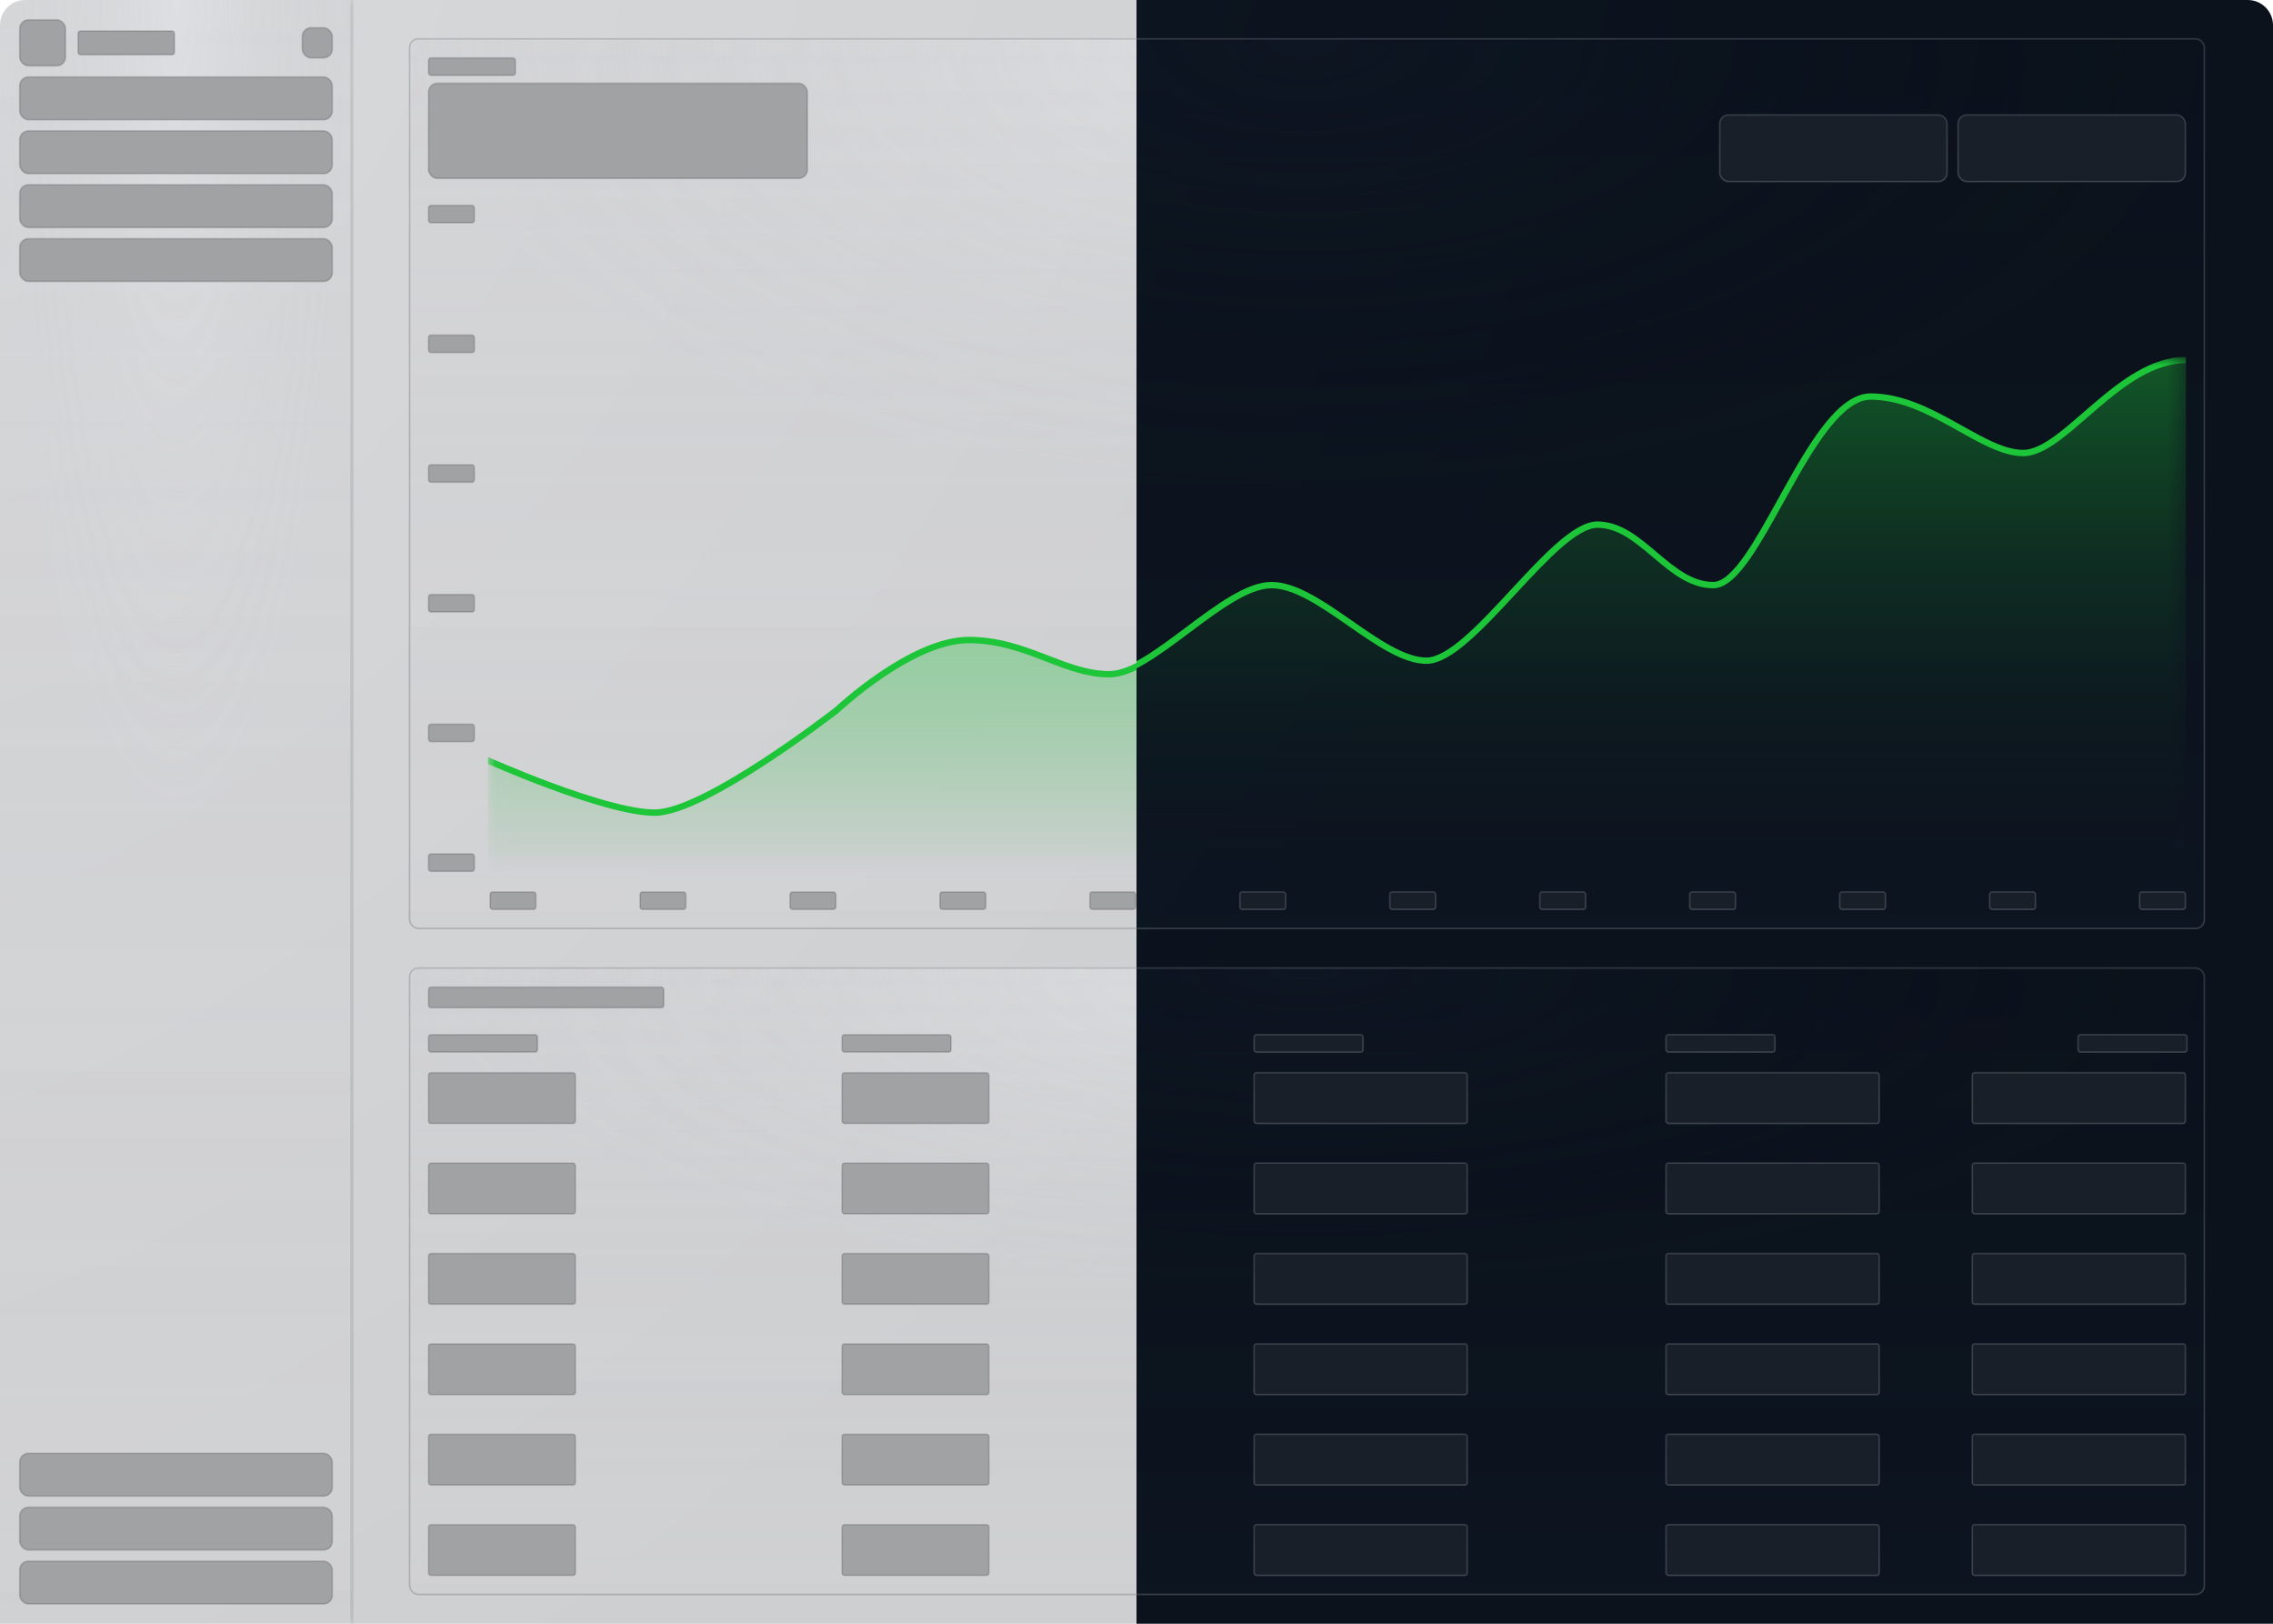 <svg width="140" height="100" viewBox="0 0 140 100" fill="none" xmlns="http://www.w3.org/2000/svg">
<g clip-path="url(#clip0_287_19478)">
<path d="M0 1.556C0 0.696 0.696 0 1.556 0H138.444C139.304 0 140 0.696 140 1.556V100H0V1.556Z" fill="url(#paint0_radial_287_19478)"/>
<g filter="url(#filter0_b_287_19478)">
<rect x="25.181" y="2.344" width="110.639" height="54.883" rx="0.583" fill="url(#paint1_radial_287_19478)"/>
<rect x="25.181" y="2.344" width="110.639" height="54.883" rx="0.583" fill="url(#paint2_linear_287_19478)" fill-opacity="0.2"/>
<rect x="25.229" y="2.392" width="110.542" height="54.786" rx="0.535" stroke="url(#paint3_linear_287_19478)" stroke-width="0.097"/>
</g>
<g filter="url(#filter1_b_287_19478)">
<rect x="25.181" y="59.57" width="110.639" height="38.672" rx="0.583" fill="url(#paint4_radial_287_19478)"/>
<rect x="25.181" y="59.57" width="110.639" height="38.672" rx="0.583" fill="url(#paint5_linear_287_19478)" fill-opacity="0.2"/>
<rect x="25.229" y="59.619" width="110.542" height="38.575" rx="0.535" stroke="url(#paint6_linear_287_19478)" stroke-width="0.097"/>
</g>
<rect x="120.604" y="7.08" width="14" height="4.102" rx="0.535" fill="#181F29" stroke="url(#paint7_linear_287_19478)" stroke-width="0.097"/>
<rect x="105.924" y="7.08" width="14" height="4.102" rx="0.535" fill="#181F29" stroke="url(#paint8_linear_287_19478)" stroke-width="0.097"/>
<rect x="77.243" y="66.064" width="13.125" height="3.125" rx="0.146" fill="#181F29" stroke="url(#paint9_linear_287_19478)" stroke-width="0.097"/>
<rect x="77.243" y="71.631" width="13.125" height="3.125" rx="0.146" fill="#181F29" stroke="url(#paint10_linear_287_19478)" stroke-width="0.097"/>
<rect x="77.243" y="77.197" width="13.125" height="3.125" rx="0.146" fill="#181F29" stroke="url(#paint11_linear_287_19478)" stroke-width="0.097"/>
<rect x="77.243" y="82.763" width="13.125" height="3.125" rx="0.146" fill="#181F29" stroke="url(#paint12_linear_287_19478)" stroke-width="0.097"/>
<rect x="77.243" y="88.33" width="13.125" height="3.125" rx="0.146" fill="#181F29" stroke="url(#paint13_linear_287_19478)" stroke-width="0.097"/>
<rect x="77.243" y="93.896" width="13.125" height="3.125" rx="0.146" fill="#181F29" stroke="url(#paint14_linear_287_19478)" stroke-width="0.097"/>
<rect x="102.618" y="66.064" width="13.125" height="3.125" rx="0.146" fill="#181F29" stroke="url(#paint15_linear_287_19478)" stroke-width="0.097"/>
<rect x="102.618" y="71.631" width="13.125" height="3.125" rx="0.146" fill="#181F29" stroke="url(#paint16_linear_287_19478)" stroke-width="0.097"/>
<rect x="102.618" y="77.197" width="13.125" height="3.125" rx="0.146" fill="#181F29" stroke="url(#paint17_linear_287_19478)" stroke-width="0.097"/>
<rect x="102.618" y="82.763" width="13.125" height="3.125" rx="0.146" fill="#181F29" stroke="url(#paint18_linear_287_19478)" stroke-width="0.097"/>
<rect x="102.618" y="88.33" width="13.125" height="3.125" rx="0.146" fill="#181F29" stroke="url(#paint19_linear_287_19478)" stroke-width="0.097"/>
<rect x="102.618" y="93.896" width="13.125" height="3.125" rx="0.146" fill="#181F29" stroke="url(#paint20_linear_287_19478)" stroke-width="0.097"/>
<rect x="121.479" y="66.064" width="13.125" height="3.125" rx="0.146" fill="#181F29" stroke="url(#paint21_linear_287_19478)" stroke-width="0.097"/>
<rect x="121.479" y="71.631" width="13.125" height="3.125" rx="0.146" fill="#181F29" stroke="url(#paint22_linear_287_19478)" stroke-width="0.097"/>
<rect x="121.479" y="77.197" width="13.125" height="3.125" rx="0.146" fill="#181F29" stroke="url(#paint23_linear_287_19478)" stroke-width="0.097"/>
<rect x="121.479" y="82.763" width="13.125" height="3.125" rx="0.146" fill="#181F29" stroke="url(#paint24_linear_287_19478)" stroke-width="0.097"/>
<rect x="121.479" y="88.33" width="13.125" height="3.125" rx="0.146" fill="#181F29" stroke="url(#paint25_linear_287_19478)" stroke-width="0.097"/>
<rect x="121.479" y="93.896" width="13.125" height="3.125" rx="0.146" fill="#181F29" stroke="url(#paint26_linear_287_19478)" stroke-width="0.097"/>
<rect x="77.243" y="63.721" width="6.708" height="1.075" rx="0.146" fill="#181F29" stroke="url(#paint27_linear_287_19478)" stroke-width="0.097"/>
<rect x="102.618" y="63.721" width="6.708" height="1.075" rx="0.146" fill="#181F29" stroke="url(#paint28_linear_287_19478)" stroke-width="0.097"/>
<rect x="127.993" y="63.721" width="6.708" height="1.075" rx="0.146" fill="#181F29" stroke="url(#paint29_linear_287_19478)" stroke-width="0.097"/>
<rect x="76.368" y="54.931" width="2.819" height="1.075" rx="0.146" fill="#181F29" stroke="url(#paint30_linear_287_19478)" stroke-width="0.097"/>
<rect x="85.604" y="54.931" width="2.819" height="1.075" rx="0.146" fill="#181F29" stroke="url(#paint31_linear_287_19478)" stroke-width="0.097"/>
<rect x="94.841" y="54.931" width="2.819" height="1.075" rx="0.146" fill="#181F29" stroke="url(#paint32_linear_287_19478)" stroke-width="0.097"/>
<rect x="104.076" y="54.931" width="2.819" height="1.075" rx="0.146" fill="#181F29" stroke="url(#paint33_linear_287_19478)" stroke-width="0.097"/>
<rect x="113.312" y="54.931" width="2.819" height="1.075" rx="0.146" fill="#181F29" stroke="url(#paint34_linear_287_19478)" stroke-width="0.097"/>
<rect x="122.549" y="54.931" width="2.819" height="1.075" rx="0.146" fill="#181F29" stroke="url(#paint35_linear_287_19478)" stroke-width="0.097"/>
<rect x="131.785" y="54.931" width="2.819" height="1.075" rx="0.146" fill="#181F29" stroke="url(#paint36_linear_287_19478)" stroke-width="0.097"/>
<g clip-path="url(#clip1_287_19478)">
<mask id="mask0_287_19478" style="mask-type:alpha" maskUnits="userSpaceOnUse" x="29" y="21" width="106" height="33">
<rect x="29.847" y="21.972" width="104.806" height="31.738" fill="#D9D9D9"/>
</mask>
<g mask="url(#mask0_287_19478)">
<path d="M40.132 50.037C37.032 50.037 29.701 46.755 29.701 46.755V53.661H134.653V22.167C130.52 22.167 127.174 27.898 124.615 27.898C122.057 27.898 118.908 24.42 115.217 24.42C111.527 24.42 108.28 36.028 105.524 36.028C102.769 36.028 101.096 32.306 98.39 32.306C95.683 32.306 90.665 40.681 87.86 40.681C85.055 40.681 81.218 36.028 78.314 36.028C75.412 36.028 70.934 41.514 68.129 41.514C65.325 41.514 63.012 39.408 59.469 39.408C55.927 39.408 51.351 43.718 51.351 43.718C51.351 43.718 43.232 50.037 40.132 50.037Z" fill="url(#paint37_linear_287_19478)"/>
<path fill-rule="evenodd" clip-rule="evenodd" d="M126.798 27.163C126.056 27.703 125.323 28.096 124.616 28.096C123.934 28.096 123.226 27.865 122.504 27.535C121.914 27.265 121.299 26.921 120.668 26.568C120.528 26.489 120.387 26.411 120.245 26.332C118.674 25.461 117.006 24.617 115.218 24.617C114.81 24.617 114.395 24.778 113.969 25.08C113.542 25.383 113.115 25.821 112.688 26.358C111.833 27.432 111.002 28.87 110.193 30.323C110.075 30.533 109.958 30.744 109.842 30.955C109.159 32.187 108.491 33.392 107.845 34.33C107.467 34.88 107.089 35.349 106.711 35.682C106.337 36.013 105.939 36.23 105.525 36.23C104.068 36.23 102.909 35.25 101.827 34.334L101.803 34.315C101.253 33.849 100.719 33.398 100.157 33.06C99.596 32.722 99.019 32.506 98.39 32.506C98.101 32.506 97.761 32.619 97.374 32.84C96.988 33.06 96.57 33.378 96.128 33.766C95.257 34.531 94.312 35.549 93.354 36.581L93.307 36.632C92.337 37.678 91.355 38.733 90.438 39.527C89.979 39.925 89.531 40.261 89.103 40.5C88.678 40.737 88.258 40.885 87.861 40.885C87.109 40.885 86.308 40.574 85.5 40.133C84.704 39.699 83.878 39.125 83.06 38.555L83.012 38.522C82.174 37.939 81.344 37.364 80.543 36.934C79.741 36.502 78.992 36.23 78.315 36.23C77.645 36.23 76.859 36.549 75.994 37.06C75.133 37.568 74.222 38.247 73.304 38.934L73.252 38.973C72.355 39.645 71.451 40.321 70.598 40.832C69.733 41.35 68.888 41.718 68.13 41.718C66.771 41.718 65.527 41.238 64.254 40.746C64.171 40.715 64.089 40.683 64.006 40.651C62.636 40.125 61.202 39.611 59.47 39.611C57.764 39.611 55.778 40.656 54.193 41.733C53.407 42.267 52.729 42.802 52.248 43.203C52.008 43.404 51.817 43.571 51.687 43.687C51.621 43.745 51.571 43.791 51.537 43.822C51.53 43.829 51.523 43.835 51.517 43.841C51.51 43.847 51.504 43.853 51.499 43.857L51.49 43.866L51.487 43.869L51.487 43.869L51.48 43.875L51.473 43.881L51.352 43.727C51.473 43.881 51.473 43.881 51.473 43.881L51.472 43.881L51.467 43.886L51.449 43.899C51.433 43.911 51.41 43.929 51.38 43.953C51.319 43.999 51.23 44.067 51.116 44.154C50.887 44.328 50.557 44.575 50.151 44.872C49.34 45.466 48.225 46.258 47.013 47.051C45.801 47.843 44.489 48.638 43.282 49.235C42.084 49.828 40.959 50.243 40.133 50.243C39.331 50.243 38.27 50.032 37.144 49.723C36.013 49.413 34.8 49.001 33.687 48.59C32.573 48.178 31.557 47.767 30.82 47.458C30.451 47.304 30.152 47.175 29.945 47.085C29.841 47.04 29.76 47.005 29.706 46.98C29.678 46.968 29.657 46.959 29.643 46.953L29.623 46.944L29.622 46.943L29.622 46.943C29.622 46.943 29.622 46.943 29.702 46.764C29.783 46.586 29.783 46.586 29.783 46.586L29.783 46.586L29.788 46.588L29.804 46.595C29.817 46.601 29.838 46.61 29.865 46.622C29.919 46.646 29.999 46.681 30.102 46.726C30.308 46.815 30.605 46.943 30.972 47.097C31.706 47.404 32.717 47.813 33.824 48.222C34.931 48.631 36.132 49.04 37.248 49.345C38.368 49.652 39.386 49.851 40.133 49.851C40.858 49.851 41.91 49.476 43.106 48.884C44.293 48.297 45.591 47.511 46.797 46.723C48.002 45.935 49.11 45.148 49.918 44.556C50.322 44.261 50.65 44.014 50.878 43.842C50.991 43.756 51.08 43.688 51.139 43.642C51.169 43.619 51.192 43.602 51.208 43.59L51.224 43.578L51.23 43.571C51.24 43.562 51.253 43.55 51.27 43.534C51.306 43.502 51.357 43.455 51.424 43.395C51.557 43.276 51.752 43.106 51.996 42.903C52.483 42.495 53.171 41.952 53.972 41.409C55.561 40.329 57.634 39.219 59.47 39.219C61.281 39.219 62.775 39.758 64.148 40.285C64.225 40.315 64.301 40.344 64.377 40.374C65.669 40.871 66.848 41.326 68.13 41.326C68.775 41.326 69.541 41.007 70.395 40.496C71.231 39.996 72.121 39.33 73.025 38.653L73.067 38.621C73.982 37.937 74.91 37.244 75.793 36.723C76.671 36.205 77.534 35.838 78.315 35.838C79.09 35.838 79.909 36.147 80.73 36.589C81.554 37.032 82.403 37.62 83.237 38.201L83.276 38.227C84.102 38.802 84.912 39.366 85.689 39.789C86.48 40.221 87.21 40.493 87.861 40.493C88.164 40.493 88.515 40.379 88.911 40.158C89.306 39.938 89.731 39.62 90.179 39.232C91.077 38.455 92.044 37.416 93.018 36.366L93.074 36.306C94.025 35.281 94.981 34.251 95.868 33.472C96.32 33.075 96.76 32.738 97.178 32.5C97.594 32.263 98.003 32.114 98.39 32.114C99.114 32.114 99.761 32.364 100.361 32.724C100.95 33.078 101.504 33.547 102.045 34.005L102.066 34.023C103.181 34.965 104.232 35.838 105.525 35.838C105.799 35.838 106.106 35.693 106.45 35.388C106.792 35.086 107.149 34.648 107.52 34.109C108.155 33.187 108.811 32.003 109.495 30.768C109.612 30.558 109.73 30.345 109.848 30.133C110.656 28.683 111.502 27.217 112.38 26.114C112.819 25.562 113.272 25.093 113.74 24.761C114.209 24.428 114.703 24.226 115.218 24.226C117.12 24.226 118.871 25.122 120.437 25.99C120.582 26.07 120.725 26.15 120.866 26.229C121.496 26.581 122.094 26.916 122.669 27.179C123.372 27.501 124.018 27.704 124.616 27.704C125.188 27.704 125.832 27.381 126.566 26.846C127.12 26.443 127.702 25.938 128.319 25.401C128.514 25.232 128.713 25.059 128.915 24.885C129.753 24.168 130.651 23.441 131.602 22.894C132.555 22.346 133.573 21.972 134.653 21.972V22.364C133.666 22.364 132.716 22.706 131.799 23.233C130.881 23.761 130.007 24.467 129.172 25.183C128.976 25.351 128.781 25.52 128.588 25.688C127.967 26.227 127.368 26.748 126.798 27.163Z" fill="#1DC538"/>
</g>
</g>
</g>
<g clip-path="url(#clip2_287_19478)">
<path d="M0 1.556C0 0.696 0.696 0 1.556 0H138.444C139.304 0 140 0.696 140 1.556V100H0V1.556Z" fill="url(#paint38_radial_287_19478)"/>
<g filter="url(#filter2_b_287_19478)">
<mask id="path-40-inside-1_287_19478" fill="white">
<path d="M0 1.556C0 0.696 0.696 0 1.556 0H21.681V100H0V1.556Z"/>
</mask>
<path d="M0 1.556C0 0.696 0.696 0 1.556 0H21.681V100H0V1.556Z" fill="url(#paint39_radial_287_19478)"/>
<path d="M0 1.556C0 0.696 0.696 0 1.556 0H21.681V100H0V1.556Z" fill="url(#paint40_linear_287_19478)" fill-opacity="0.2"/>
<path d="M0 0H21.681H0ZM21.681 100H0H21.681ZM0 100V0V100ZM21.778 0V100H21.583V0H21.778Z" fill="url(#paint41_linear_287_19478)" mask="url(#path-40-inside-1_287_19478)"/>
</g>
<g filter="url(#filter3_b_287_19478)">
<rect x="25.181" y="2.343" width="110.639" height="54.883" rx="0.583" fill="url(#paint42_radial_287_19478)"/>
<rect x="25.181" y="2.343" width="110.639" height="54.883" rx="0.583" fill="url(#paint43_linear_287_19478)" fill-opacity="0.2"/>
<rect x="25.229" y="2.392" width="110.542" height="54.786" rx="0.535" stroke="url(#paint44_linear_287_19478)" stroke-width="0.097"/>
</g>
<g filter="url(#filter4_b_287_19478)">
<rect x="25.181" y="59.57" width="110.639" height="38.672" rx="0.583" fill="url(#paint45_radial_287_19478)"/>
<rect x="25.181" y="59.57" width="110.639" height="38.672" rx="0.583" fill="url(#paint46_linear_287_19478)" fill-opacity="0.2"/>
<rect x="25.229" y="59.619" width="110.542" height="38.575" rx="0.535" stroke="url(#paint47_linear_287_19478)" stroke-width="0.097"/>
</g>
<rect x="1.215" y="1.221" width="2.819" height="2.832" rx="0.535" fill="#A1A2A3" stroke="url(#paint48_linear_287_19478)" stroke-width="0.097"/>
<rect x="1.215" y="4.737" width="19.25" height="2.637" rx="0.535" fill="#A1A2A3" stroke="url(#paint49_linear_287_19478)" stroke-width="0.097"/>
<rect x="26.396" y="3.564" width="5.347" height="1.075" rx="0.146" fill="#A1A2A3" stroke="url(#paint50_linear_287_19478)" stroke-width="0.097"/>
<rect x="26.396" y="5.127" width="23.333" height="5.86" rx="0.535" fill="#A1A2A3" stroke="url(#paint51_linear_287_19478)" stroke-width="0.097"/>
<rect x="26.396" y="12.647" width="2.819" height="1.075" rx="0.146" fill="#A1A2A3" stroke="url(#paint52_linear_287_19478)" stroke-width="0.097"/>
<rect x="26.396" y="20.634" width="2.819" height="1.075" rx="0.146" fill="#A1A2A3" stroke="url(#paint53_linear_287_19478)" stroke-width="0.097"/>
<rect x="26.396" y="28.623" width="2.819" height="1.075" rx="0.146" fill="#A1A2A3" stroke="url(#paint54_linear_287_19478)" stroke-width="0.097"/>
<rect x="26.396" y="36.612" width="2.819" height="1.075" rx="0.146" fill="#A1A2A3" stroke="url(#paint55_linear_287_19478)" stroke-width="0.097"/>
<rect x="26.396" y="44.599" width="2.819" height="1.075" rx="0.146" fill="#A1A2A3" stroke="url(#paint56_linear_287_19478)" stroke-width="0.097"/>
<rect x="26.396" y="52.588" width="2.819" height="1.075" rx="0.146" fill="#A1A2A3" stroke="url(#paint57_linear_287_19478)" stroke-width="0.097"/>
<rect x="26.396" y="63.721" width="6.708" height="1.075" rx="0.146" fill="#A1A2A3" stroke="url(#paint58_linear_287_19478)" stroke-width="0.097"/>
<rect x="26.396" y="60.791" width="14.486" height="1.27" rx="0.146" fill="#A1A2A3" stroke="url(#paint59_linear_287_19478)" stroke-width="0.097"/>
<rect x="26.396" y="66.065" width="9.042" height="3.125" rx="0.146" fill="#A1A2A3" stroke="url(#paint60_linear_287_19478)" stroke-width="0.097"/>
<rect x="26.396" y="71.631" width="9.042" height="3.125" rx="0.146" fill="#A1A2A3" stroke="url(#paint61_linear_287_19478)" stroke-width="0.097"/>
<rect x="26.396" y="77.197" width="9.042" height="3.125" rx="0.146" fill="#A1A2A3" stroke="url(#paint62_linear_287_19478)" stroke-width="0.097"/>
<rect x="26.396" y="82.764" width="9.042" height="3.125" rx="0.146" fill="#A1A2A3" stroke="url(#paint63_linear_287_19478)" stroke-width="0.097"/>
<rect x="26.396" y="88.33" width="9.042" height="3.125" rx="0.146" fill="#A1A2A3" stroke="url(#paint64_linear_287_19478)" stroke-width="0.097"/>
<rect x="26.396" y="93.896" width="9.042" height="3.125" rx="0.146" fill="#A1A2A3" stroke="url(#paint65_linear_287_19478)" stroke-width="0.097"/>
<rect x="51.868" y="66.065" width="9.042" height="3.125" rx="0.146" fill="#A1A2A3" stroke="url(#paint66_linear_287_19478)" stroke-width="0.097"/>
<rect x="51.868" y="71.631" width="9.042" height="3.125" rx="0.146" fill="#A1A2A3" stroke="url(#paint67_linear_287_19478)" stroke-width="0.097"/>
<rect x="51.868" y="77.197" width="9.042" height="3.125" rx="0.146" fill="#A1A2A3" stroke="url(#paint68_linear_287_19478)" stroke-width="0.097"/>
<rect x="51.868" y="82.764" width="9.042" height="3.125" rx="0.146" fill="#A1A2A3" stroke="url(#paint69_linear_287_19478)" stroke-width="0.097"/>
<rect x="51.868" y="88.33" width="9.042" height="3.125" rx="0.146" fill="#A1A2A3" stroke="url(#paint70_linear_287_19478)" stroke-width="0.097"/>
<rect x="51.868" y="93.896" width="9.042" height="3.125" rx="0.146" fill="#A1A2A3" stroke="url(#paint71_linear_287_19478)" stroke-width="0.097"/>
<rect x="51.868" y="63.721" width="6.708" height="1.075" rx="0.146" fill="#A1A2A3" stroke="url(#paint72_linear_287_19478)" stroke-width="0.097"/>
<rect x="30.187" y="54.931" width="2.819" height="1.075" rx="0.146" fill="#A1A2A3" stroke="url(#paint73_linear_287_19478)" stroke-width="0.097"/>
<rect x="39.424" y="54.931" width="2.819" height="1.075" rx="0.146" fill="#A1A2A3" stroke="url(#paint74_linear_287_19478)" stroke-width="0.097"/>
<rect x="48.66" y="54.931" width="2.819" height="1.075" rx="0.146" fill="#A1A2A3" stroke="url(#paint75_linear_287_19478)" stroke-width="0.097"/>
<rect x="57.896" y="54.931" width="2.819" height="1.075" rx="0.146" fill="#A1A2A3" stroke="url(#paint76_linear_287_19478)" stroke-width="0.097"/>
<rect x="67.132" y="54.931" width="2.819" height="1.075" rx="0.146" fill="#A1A2A3" stroke="url(#paint77_linear_287_19478)" stroke-width="0.097"/>
<rect x="1.215" y="8.057" width="19.25" height="2.637" rx="0.535" fill="#A1A2A3" stroke="url(#paint78_linear_287_19478)" stroke-width="0.097"/>
<rect x="1.215" y="89.502" width="19.25" height="2.637" rx="0.535" fill="#A1A2A3" stroke="url(#paint79_linear_287_19478)" stroke-width="0.097"/>
<rect x="1.215" y="11.376" width="19.25" height="2.637" rx="0.535" fill="#A1A2A3" stroke="url(#paint80_linear_287_19478)" stroke-width="0.097"/>
<rect x="1.215" y="92.822" width="19.25" height="2.637" rx="0.535" fill="#A1A2A3" stroke="url(#paint81_linear_287_19478)" stroke-width="0.097"/>
<rect x="1.215" y="14.697" width="19.25" height="2.637" rx="0.535" fill="#A1A2A3" stroke="url(#paint82_linear_287_19478)" stroke-width="0.097"/>
<rect x="1.215" y="96.143" width="19.25" height="2.637" rx="0.535" fill="#A1A2A3" stroke="url(#paint83_linear_287_19478)" stroke-width="0.097"/>
<rect x="18.618" y="1.708" width="1.847" height="1.856" rx="0.535" fill="#A1A2A3" stroke="url(#paint84_linear_287_19478)" stroke-width="0.097"/>
<rect x="4.812" y="1.905" width="5.931" height="1.465" rx="0.146" fill="#A1A2A3" stroke="url(#paint85_linear_287_19478)" stroke-width="0.097"/>
<g clip-path="url(#clip3_287_19478)">
<mask id="mask1_287_19478" style="mask-type:alpha" maskUnits="userSpaceOnUse" x="30" y="21" width="105" height="33">
<rect x="30.042" y="21.973" width="104.806" height="31.738" fill="#D9D9D9"/>
</mask>
<g mask="url(#mask1_287_19478)">
<path d="M40.327 50.038C37.227 50.038 29.896 46.756 29.896 46.756V53.662H134.848V22.168C130.715 22.168 127.369 27.899 124.81 27.899C122.251 27.899 119.102 24.421 115.412 24.421C111.722 24.421 108.474 36.029 105.719 36.029C102.964 36.029 101.291 32.307 98.585 32.307C95.878 32.307 90.859 40.682 88.055 40.682C85.25 40.682 81.412 36.029 78.509 36.029C75.606 36.029 71.129 41.515 68.324 41.515C65.519 41.515 63.207 39.409 59.664 39.409C56.122 39.409 51.546 43.719 51.546 43.719C51.546 43.719 43.427 50.038 40.327 50.038Z" fill="url(#paint86_linear_287_19478)"/>
<path fill-rule="evenodd" clip-rule="evenodd" d="M126.993 27.164C126.25 27.704 125.517 28.097 124.81 28.097C124.128 28.097 123.421 27.866 122.699 27.536C122.108 27.266 121.493 26.922 120.862 26.569C120.722 26.491 120.581 26.412 120.44 26.333C118.868 25.462 117.2 24.619 115.412 24.619C115.004 24.619 114.589 24.779 114.163 25.081C113.737 25.384 113.31 25.822 112.882 26.359C112.027 27.433 111.197 28.871 110.387 30.324C110.27 30.534 110.153 30.745 110.036 30.956C109.353 32.188 108.686 33.393 108.039 34.331C107.661 34.881 107.283 35.35 106.906 35.683C106.531 36.014 106.134 36.231 105.719 36.231C104.263 36.231 103.104 35.251 102.021 34.335L101.998 34.316C101.447 33.85 100.913 33.398 100.352 33.061C99.79 32.723 99.213 32.507 98.585 32.507C98.295 32.507 97.956 32.62 97.568 32.841C97.182 33.061 96.765 33.379 96.322 33.767C95.451 34.532 94.507 35.55 93.549 36.582L93.501 36.633C92.531 37.679 91.549 38.734 90.632 39.528C90.173 39.926 89.725 40.262 89.298 40.501C88.872 40.738 88.453 40.886 88.055 40.886C87.303 40.886 86.502 40.575 85.694 40.134C84.899 39.7 84.073 39.126 83.254 38.556L83.206 38.523C82.368 37.94 81.538 37.365 80.738 36.935C79.936 36.504 79.186 36.231 78.51 36.231C77.839 36.231 77.053 36.55 76.188 37.061C75.327 37.569 74.417 38.248 73.498 38.935L73.446 38.974C72.549 39.646 71.646 40.322 70.792 40.833C69.927 41.351 69.082 41.719 68.324 41.719C66.966 41.719 65.722 41.239 64.448 40.747C64.366 40.716 64.283 40.684 64.2 40.652C62.83 40.126 61.396 39.612 59.665 39.612C57.958 39.612 55.972 40.657 54.388 41.733C53.601 42.268 52.924 42.803 52.443 43.204C52.203 43.405 52.012 43.572 51.881 43.688C51.816 43.746 51.766 43.792 51.732 43.823C51.724 43.83 51.718 43.836 51.712 43.842C51.704 43.848 51.698 43.854 51.694 43.858L51.684 43.867L51.681 43.87L51.681 43.87L51.675 43.876L51.667 43.882L51.546 43.727C51.667 43.882 51.667 43.882 51.667 43.882L51.667 43.882L51.661 43.887L51.643 43.9C51.628 43.913 51.605 43.93 51.574 43.954C51.514 44 51.425 44.068 51.31 44.155C51.081 44.328 50.751 44.576 50.346 44.873C49.534 45.467 48.42 46.259 47.207 47.052C45.996 47.844 44.683 48.639 43.476 49.236C42.278 49.829 41.153 50.244 40.328 50.244C39.525 50.244 38.465 50.033 37.338 49.724C36.207 49.414 34.994 49.002 33.881 48.59C32.768 48.179 31.752 47.767 31.014 47.459C30.645 47.305 30.346 47.176 30.139 47.086C30.035 47.041 29.955 47.006 29.9 46.981C29.872 46.969 29.852 46.96 29.837 46.954L29.817 46.945L29.816 46.944L29.816 46.944C29.816 46.944 29.816 46.944 29.896 46.765C29.977 46.587 29.977 46.587 29.977 46.587L29.977 46.587L29.982 46.589L29.998 46.596C30.012 46.602 30.032 46.611 30.059 46.623C30.113 46.647 30.193 46.682 30.296 46.727C30.502 46.816 30.8 46.944 31.167 47.098C31.901 47.405 32.911 47.814 34.018 48.223C35.125 48.632 36.327 49.041 37.442 49.346C38.562 49.653 39.58 49.852 40.328 49.852C41.052 49.852 42.104 49.477 43.301 48.885C44.488 48.297 45.786 47.512 46.991 46.724C48.196 45.936 49.305 45.148 50.112 44.557C50.516 44.262 50.845 44.015 51.072 43.843C51.186 43.757 51.274 43.689 51.334 43.643C51.364 43.62 51.387 43.603 51.402 43.591L51.418 43.578L51.425 43.572C51.434 43.563 51.447 43.551 51.465 43.535C51.5 43.503 51.551 43.456 51.618 43.396C51.752 43.277 51.946 43.107 52.19 42.904C52.678 42.496 53.366 41.953 54.166 41.41C55.755 40.33 57.828 39.22 59.665 39.22C61.475 39.22 62.969 39.759 64.342 40.286C64.419 40.316 64.496 40.345 64.572 40.375C65.863 40.872 67.042 41.327 68.324 41.327C68.969 41.327 69.735 41.008 70.589 40.497C71.425 39.997 72.315 39.331 73.219 38.654L73.262 38.622C74.176 37.938 75.105 37.245 75.987 36.724C76.866 36.206 77.728 35.839 78.51 35.839C79.284 35.839 80.103 36.148 80.925 36.59C81.748 37.032 82.597 37.621 83.432 38.202L83.47 38.228C84.296 38.803 85.107 39.367 85.883 39.791C86.674 40.222 87.404 40.494 88.055 40.494C88.358 40.494 88.709 40.38 89.106 40.159C89.5 39.939 89.925 39.621 90.374 39.233C91.271 38.456 92.238 37.417 93.212 36.367L93.268 36.307C94.219 35.282 95.175 34.251 96.062 33.473C96.514 33.076 96.954 32.739 97.372 32.501C97.788 32.264 98.198 32.115 98.585 32.115C99.309 32.115 99.956 32.365 100.555 32.725C101.144 33.079 101.699 33.548 102.24 34.006L102.261 34.024C103.376 34.967 104.427 35.839 105.719 35.839C105.993 35.839 106.3 35.694 106.645 35.389C106.987 35.087 107.343 34.649 107.715 34.11C108.349 33.188 109.006 32.004 109.69 30.77C109.807 30.559 109.924 30.346 110.043 30.134C110.851 28.684 111.696 27.218 112.574 26.115C113.013 25.563 113.467 25.094 113.935 24.762C114.403 24.429 114.897 24.227 115.412 24.227C117.314 24.227 119.066 25.123 120.631 25.991C120.776 26.071 120.919 26.151 121.061 26.23C121.691 26.582 122.289 26.917 122.863 27.18C123.567 27.502 124.212 27.705 124.81 27.705C125.382 27.705 126.026 27.382 126.76 26.847C127.315 26.444 127.896 25.939 128.513 25.402C128.708 25.233 128.907 25.06 129.11 24.886C129.948 24.169 130.845 23.442 131.797 22.895C132.749 22.347 133.768 21.973 134.847 21.973V22.365C133.86 22.365 132.911 22.707 131.994 23.234C131.076 23.762 130.202 24.468 129.367 25.184C129.17 25.352 128.975 25.521 128.782 25.689C128.162 26.228 127.562 26.749 126.993 27.164Z" fill="#1DC538"/>
</g>
</g>
</g>
<defs>
<filter id="filter0_b_287_19478" x="23.625" y="0.788" width="113.75" height="57.994" filterUnits="userSpaceOnUse" color-interpolation-filters="sRGB">
<feFlood flood-opacity="0" result="BackgroundImageFix"/>
<feGaussianBlur in="BackgroundImageFix" stdDeviation="0.778"/>
<feComposite in2="SourceAlpha" operator="in" result="effect1_backgroundBlur_287_19478"/>
<feBlend mode="normal" in="SourceGraphic" in2="effect1_backgroundBlur_287_19478" result="shape"/>
</filter>
<filter id="filter1_b_287_19478" x="23.625" y="58.015" width="113.75" height="41.783" filterUnits="userSpaceOnUse" color-interpolation-filters="sRGB">
<feFlood flood-opacity="0" result="BackgroundImageFix"/>
<feGaussianBlur in="BackgroundImageFix" stdDeviation="0.778"/>
<feComposite in2="SourceAlpha" operator="in" result="effect1_backgroundBlur_287_19478"/>
<feBlend mode="normal" in="SourceGraphic" in2="effect1_backgroundBlur_287_19478" result="shape"/>
</filter>
<filter id="filter2_b_287_19478" x="-1.556" y="-1.556" width="24.792" height="103.111" filterUnits="userSpaceOnUse" color-interpolation-filters="sRGB">
<feFlood flood-opacity="0" result="BackgroundImageFix"/>
<feGaussianBlur in="BackgroundImageFix" stdDeviation="0.778"/>
<feComposite in2="SourceAlpha" operator="in" result="effect1_backgroundBlur_287_19478"/>
<feBlend mode="normal" in="SourceGraphic" in2="effect1_backgroundBlur_287_19478" result="shape"/>
</filter>
<filter id="filter3_b_287_19478" x="23.625" y="0.788" width="113.75" height="57.994" filterUnits="userSpaceOnUse" color-interpolation-filters="sRGB">
<feFlood flood-opacity="0" result="BackgroundImageFix"/>
<feGaussianBlur in="BackgroundImageFix" stdDeviation="0.778"/>
<feComposite in2="SourceAlpha" operator="in" result="effect1_backgroundBlur_287_19478"/>
<feBlend mode="normal" in="SourceGraphic" in2="effect1_backgroundBlur_287_19478" result="shape"/>
</filter>
<filter id="filter4_b_287_19478" x="23.625" y="58.015" width="113.75" height="41.783" filterUnits="userSpaceOnUse" color-interpolation-filters="sRGB">
<feFlood flood-opacity="0" result="BackgroundImageFix"/>
<feGaussianBlur in="BackgroundImageFix" stdDeviation="0.778"/>
<feComposite in2="SourceAlpha" operator="in" result="effect1_backgroundBlur_287_19478"/>
<feBlend mode="normal" in="SourceGraphic" in2="effect1_backgroundBlur_287_19478" result="shape"/>
</filter>
<radialGradient id="paint0_radial_287_19478" cx="0" cy="0" r="1" gradientUnits="userSpaceOnUse" gradientTransform="rotate(35.633) scale(100.659 141.756)">
<stop stop-color="#0E1724"/>
<stop offset="1" stop-color="#0B121C"/>
</radialGradient>
<radialGradient id="paint1_radial_287_19478" cx="0" cy="0" r="1" gradientUnits="userSpaceOnUse" gradientTransform="translate(80.5 2.344) rotate(90) scale(27.441 55.319)">
<stop stop-color="#0E1724" stop-opacity="0.8"/>
<stop offset="1" stop-color="#090F17" stop-opacity="0.16"/>
</radialGradient>
<linearGradient id="paint2_linear_287_19478" x1="80.5" y1="2.344" x2="80.5" y2="57.227" gradientUnits="userSpaceOnUse">
<stop stop-color="#0D141F" stop-opacity="0.51"/>
<stop offset="1" stop-color="#142133"/>
</linearGradient>
<linearGradient id="paint3_linear_287_19478" x1="80.5" y1="2.344" x2="80.5" y2="57.227" gradientUnits="userSpaceOnUse">
<stop stop-color="#FAFAFA" stop-opacity="0.15"/>
<stop offset="1" stop-color="#DDDCDC" stop-opacity="0.2"/>
</linearGradient>
<radialGradient id="paint4_radial_287_19478" cx="0" cy="0" r="1" gradientUnits="userSpaceOnUse" gradientTransform="translate(80.5 59.57) rotate(90) scale(19.336 55.319)">
<stop stop-color="#0E1724" stop-opacity="0.8"/>
<stop offset="1" stop-color="#090F17" stop-opacity="0.16"/>
</radialGradient>
<linearGradient id="paint5_linear_287_19478" x1="80.5" y1="59.57" x2="80.5" y2="98.242" gradientUnits="userSpaceOnUse">
<stop stop-color="#0D141F" stop-opacity="0.51"/>
<stop offset="1" stop-color="#142133"/>
</linearGradient>
<linearGradient id="paint6_linear_287_19478" x1="80.5" y1="59.57" x2="80.5" y2="98.242" gradientUnits="userSpaceOnUse">
<stop stop-color="#FAFAFA" stop-opacity="0.15"/>
<stop offset="1" stop-color="#DDDCDC" stop-opacity="0.2"/>
</linearGradient>
<linearGradient id="paint7_linear_287_19478" x1="127.604" y1="7.031" x2="127.604" y2="11.23" gradientUnits="userSpaceOnUse">
<stop stop-color="#FAFAFA" stop-opacity="0.15"/>
<stop offset="1" stop-color="#DDDCDC" stop-opacity="0.2"/>
</linearGradient>
<linearGradient id="paint8_linear_287_19478" x1="112.924" y1="7.031" x2="112.924" y2="11.23" gradientUnits="userSpaceOnUse">
<stop stop-color="#FAFAFA" stop-opacity="0.15"/>
<stop offset="1" stop-color="#DDDCDC" stop-opacity="0.2"/>
</linearGradient>
<linearGradient id="paint9_linear_287_19478" x1="83.805" y1="66.016" x2="83.805" y2="69.238" gradientUnits="userSpaceOnUse">
<stop stop-color="#FAFAFA" stop-opacity="0.15"/>
<stop offset="1" stop-color="#DDDCDC" stop-opacity="0.2"/>
</linearGradient>
<linearGradient id="paint10_linear_287_19478" x1="83.805" y1="71.582" x2="83.805" y2="74.805" gradientUnits="userSpaceOnUse">
<stop stop-color="#FAFAFA" stop-opacity="0.15"/>
<stop offset="1" stop-color="#DDDCDC" stop-opacity="0.2"/>
</linearGradient>
<linearGradient id="paint11_linear_287_19478" x1="83.805" y1="77.148" x2="83.805" y2="80.371" gradientUnits="userSpaceOnUse">
<stop stop-color="#FAFAFA" stop-opacity="0.15"/>
<stop offset="1" stop-color="#DDDCDC" stop-opacity="0.2"/>
</linearGradient>
<linearGradient id="paint12_linear_287_19478" x1="83.805" y1="82.715" x2="83.805" y2="85.938" gradientUnits="userSpaceOnUse">
<stop stop-color="#FAFAFA" stop-opacity="0.15"/>
<stop offset="1" stop-color="#DDDCDC" stop-opacity="0.2"/>
</linearGradient>
<linearGradient id="paint13_linear_287_19478" x1="83.805" y1="88.281" x2="83.805" y2="91.504" gradientUnits="userSpaceOnUse">
<stop stop-color="#FAFAFA" stop-opacity="0.15"/>
<stop offset="1" stop-color="#DDDCDC" stop-opacity="0.2"/>
</linearGradient>
<linearGradient id="paint14_linear_287_19478" x1="83.805" y1="93.848" x2="83.805" y2="97.07" gradientUnits="userSpaceOnUse">
<stop stop-color="#FAFAFA" stop-opacity="0.15"/>
<stop offset="1" stop-color="#DDDCDC" stop-opacity="0.2"/>
</linearGradient>
<linearGradient id="paint15_linear_287_19478" x1="109.18" y1="66.016" x2="109.18" y2="69.238" gradientUnits="userSpaceOnUse">
<stop stop-color="#FAFAFA" stop-opacity="0.15"/>
<stop offset="1" stop-color="#DDDCDC" stop-opacity="0.2"/>
</linearGradient>
<linearGradient id="paint16_linear_287_19478" x1="109.18" y1="71.582" x2="109.18" y2="74.805" gradientUnits="userSpaceOnUse">
<stop stop-color="#FAFAFA" stop-opacity="0.15"/>
<stop offset="1" stop-color="#DDDCDC" stop-opacity="0.2"/>
</linearGradient>
<linearGradient id="paint17_linear_287_19478" x1="109.18" y1="77.148" x2="109.18" y2="80.371" gradientUnits="userSpaceOnUse">
<stop stop-color="#FAFAFA" stop-opacity="0.15"/>
<stop offset="1" stop-color="#DDDCDC" stop-opacity="0.2"/>
</linearGradient>
<linearGradient id="paint18_linear_287_19478" x1="109.18" y1="82.715" x2="109.18" y2="85.938" gradientUnits="userSpaceOnUse">
<stop stop-color="#FAFAFA" stop-opacity="0.15"/>
<stop offset="1" stop-color="#DDDCDC" stop-opacity="0.2"/>
</linearGradient>
<linearGradient id="paint19_linear_287_19478" x1="109.18" y1="88.281" x2="109.18" y2="91.504" gradientUnits="userSpaceOnUse">
<stop stop-color="#FAFAFA" stop-opacity="0.15"/>
<stop offset="1" stop-color="#DDDCDC" stop-opacity="0.2"/>
</linearGradient>
<linearGradient id="paint20_linear_287_19478" x1="109.18" y1="93.848" x2="109.18" y2="97.07" gradientUnits="userSpaceOnUse">
<stop stop-color="#FAFAFA" stop-opacity="0.15"/>
<stop offset="1" stop-color="#DDDCDC" stop-opacity="0.2"/>
</linearGradient>
<linearGradient id="paint21_linear_287_19478" x1="128.042" y1="66.016" x2="128.042" y2="69.238" gradientUnits="userSpaceOnUse">
<stop stop-color="#FAFAFA" stop-opacity="0.15"/>
<stop offset="1" stop-color="#DDDCDC" stop-opacity="0.2"/>
</linearGradient>
<linearGradient id="paint22_linear_287_19478" x1="128.042" y1="71.582" x2="128.042" y2="74.805" gradientUnits="userSpaceOnUse">
<stop stop-color="#FAFAFA" stop-opacity="0.15"/>
<stop offset="1" stop-color="#DDDCDC" stop-opacity="0.2"/>
</linearGradient>
<linearGradient id="paint23_linear_287_19478" x1="128.042" y1="77.148" x2="128.042" y2="80.371" gradientUnits="userSpaceOnUse">
<stop stop-color="#FAFAFA" stop-opacity="0.15"/>
<stop offset="1" stop-color="#DDDCDC" stop-opacity="0.2"/>
</linearGradient>
<linearGradient id="paint24_linear_287_19478" x1="128.042" y1="82.715" x2="128.042" y2="85.938" gradientUnits="userSpaceOnUse">
<stop stop-color="#FAFAFA" stop-opacity="0.15"/>
<stop offset="1" stop-color="#DDDCDC" stop-opacity="0.2"/>
</linearGradient>
<linearGradient id="paint25_linear_287_19478" x1="128.042" y1="88.281" x2="128.042" y2="91.504" gradientUnits="userSpaceOnUse">
<stop stop-color="#FAFAFA" stop-opacity="0.15"/>
<stop offset="1" stop-color="#DDDCDC" stop-opacity="0.2"/>
</linearGradient>
<linearGradient id="paint26_linear_287_19478" x1="128.042" y1="93.848" x2="128.042" y2="97.07" gradientUnits="userSpaceOnUse">
<stop stop-color="#FAFAFA" stop-opacity="0.15"/>
<stop offset="1" stop-color="#DDDCDC" stop-opacity="0.2"/>
</linearGradient>
<linearGradient id="paint27_linear_287_19478" x1="80.597" y1="63.672" x2="80.597" y2="64.844" gradientUnits="userSpaceOnUse">
<stop stop-color="#FAFAFA" stop-opacity="0.15"/>
<stop offset="1" stop-color="#DDDCDC" stop-opacity="0.2"/>
</linearGradient>
<linearGradient id="paint28_linear_287_19478" x1="105.972" y1="63.672" x2="105.972" y2="64.844" gradientUnits="userSpaceOnUse">
<stop stop-color="#FAFAFA" stop-opacity="0.15"/>
<stop offset="1" stop-color="#DDDCDC" stop-opacity="0.2"/>
</linearGradient>
<linearGradient id="paint29_linear_287_19478" x1="131.347" y1="63.672" x2="131.347" y2="64.844" gradientUnits="userSpaceOnUse">
<stop stop-color="#FAFAFA" stop-opacity="0.15"/>
<stop offset="1" stop-color="#DDDCDC" stop-opacity="0.2"/>
</linearGradient>
<linearGradient id="paint30_linear_287_19478" x1="77.778" y1="54.883" x2="77.778" y2="56.055" gradientUnits="userSpaceOnUse">
<stop stop-color="#FAFAFA" stop-opacity="0.15"/>
<stop offset="1" stop-color="#DDDCDC" stop-opacity="0.2"/>
</linearGradient>
<linearGradient id="paint31_linear_287_19478" x1="87.014" y1="54.883" x2="87.014" y2="56.055" gradientUnits="userSpaceOnUse">
<stop stop-color="#FAFAFA" stop-opacity="0.15"/>
<stop offset="1" stop-color="#DDDCDC" stop-opacity="0.2"/>
</linearGradient>
<linearGradient id="paint32_linear_287_19478" x1="96.25" y1="54.883" x2="96.25" y2="56.055" gradientUnits="userSpaceOnUse">
<stop stop-color="#FAFAFA" stop-opacity="0.15"/>
<stop offset="1" stop-color="#DDDCDC" stop-opacity="0.2"/>
</linearGradient>
<linearGradient id="paint33_linear_287_19478" x1="105.486" y1="54.883" x2="105.486" y2="56.055" gradientUnits="userSpaceOnUse">
<stop stop-color="#FAFAFA" stop-opacity="0.15"/>
<stop offset="1" stop-color="#DDDCDC" stop-opacity="0.2"/>
</linearGradient>
<linearGradient id="paint34_linear_287_19478" x1="114.722" y1="54.883" x2="114.722" y2="56.055" gradientUnits="userSpaceOnUse">
<stop stop-color="#FAFAFA" stop-opacity="0.15"/>
<stop offset="1" stop-color="#DDDCDC" stop-opacity="0.2"/>
</linearGradient>
<linearGradient id="paint35_linear_287_19478" x1="123.958" y1="54.883" x2="123.958" y2="56.055" gradientUnits="userSpaceOnUse">
<stop stop-color="#FAFAFA" stop-opacity="0.15"/>
<stop offset="1" stop-color="#DDDCDC" stop-opacity="0.2"/>
</linearGradient>
<linearGradient id="paint36_linear_287_19478" x1="133.195" y1="54.883" x2="133.195" y2="56.055" gradientUnits="userSpaceOnUse">
<stop stop-color="#FAFAFA" stop-opacity="0.15"/>
<stop offset="1" stop-color="#DDDCDC" stop-opacity="0.2"/>
</linearGradient>
<linearGradient id="paint37_linear_287_19478" x1="82.177" y1="22.167" x2="82.177" y2="53.661" gradientUnits="userSpaceOnUse">
<stop stop-color="#1DC538" stop-opacity="0.39"/>
<stop offset="1" stop-color="#0E1721" stop-opacity="0"/>
</linearGradient>
<radialGradient id="paint38_radial_287_19478" cx="0" cy="0" r="1" gradientUnits="userSpaceOnUse" gradientTransform="rotate(35.633) scale(100.659 141.756)">
<stop stop-color="#D8D9DB"/>
<stop offset="1" stop-color="#CECFD1"/>
</radialGradient>
<radialGradient id="paint39_radial_287_19478" cx="0" cy="0" r="1" gradientUnits="userSpaceOnUse" gradientTransform="translate(10.84) rotate(90) scale(50 10.84)">
<stop stop-color="#E2E3E6" stop-opacity="0.8"/>
<stop offset="1" stop-color="#CECFD1" stop-opacity="0.16"/>
</radialGradient>
<linearGradient id="paint40_linear_287_19478" x1="10.84" y1="0" x2="10.84" y2="100" gradientUnits="userSpaceOnUse">
<stop stop-color="#CBCDCF" stop-opacity="0.51"/>
<stop offset="1" stop-color="#D5D6D8"/>
</linearGradient>
<linearGradient id="paint41_linear_287_19478" x1="10.84" y1="0" x2="10.84" y2="50" gradientUnits="userSpaceOnUse">
<stop stop-color="#050505" stop-opacity="0.15"/>
<stop offset="1" stop-color="#212121" stop-opacity="0.2"/>
</linearGradient>
<radialGradient id="paint42_radial_287_19478" cx="0" cy="0" r="1" gradientUnits="userSpaceOnUse" gradientTransform="translate(80.5 2.343) rotate(90) scale(27.441 55.319)">
<stop stop-color="#E2E3E6" stop-opacity="0.8"/>
<stop offset="1" stop-color="#CECFD1" stop-opacity="0.16"/>
</radialGradient>
<linearGradient id="paint43_linear_287_19478" x1="80.5" y1="2.343" x2="80.5" y2="57.226" gradientUnits="userSpaceOnUse">
<stop stop-color="#CBCDCF" stop-opacity="0.51"/>
<stop offset="1" stop-color="#D5D6D8"/>
</linearGradient>
<linearGradient id="paint44_linear_287_19478" x1="80.5" y1="2.343" x2="80.5" y2="29.785" gradientUnits="userSpaceOnUse">
<stop stop-color="#050505" stop-opacity="0.15"/>
<stop offset="1" stop-color="#212121" stop-opacity="0.2"/>
</linearGradient>
<radialGradient id="paint45_radial_287_19478" cx="0" cy="0" r="1" gradientUnits="userSpaceOnUse" gradientTransform="translate(80.5 59.57) rotate(90) scale(19.336 55.319)">
<stop stop-color="#E2E3E6" stop-opacity="0.8"/>
<stop offset="1" stop-color="#CECFD1" stop-opacity="0.16"/>
</radialGradient>
<linearGradient id="paint46_linear_287_19478" x1="80.5" y1="59.57" x2="80.5" y2="98.242" gradientUnits="userSpaceOnUse">
<stop stop-color="#CBCDCF" stop-opacity="0.51"/>
<stop offset="1" stop-color="#D5D6D8"/>
</linearGradient>
<linearGradient id="paint47_linear_287_19478" x1="80.5" y1="59.57" x2="80.5" y2="78.906" gradientUnits="userSpaceOnUse">
<stop stop-color="#050505" stop-opacity="0.15"/>
<stop offset="1" stop-color="#212121" stop-opacity="0.2"/>
</linearGradient>
<linearGradient id="paint48_linear_287_19478" x1="2.625" y1="1.172" x2="2.625" y2="2.637" gradientUnits="userSpaceOnUse">
<stop stop-color="#050505" stop-opacity="0.15"/>
<stop offset="1" stop-color="#212121" stop-opacity="0.2"/>
</linearGradient>
<linearGradient id="paint49_linear_287_19478" x1="10.84" y1="4.688" x2="10.84" y2="6.055" gradientUnits="userSpaceOnUse">
<stop stop-color="#050505" stop-opacity="0.15"/>
<stop offset="1" stop-color="#212121" stop-opacity="0.2"/>
</linearGradient>
<linearGradient id="paint50_linear_287_19478" x1="29.069" y1="3.516" x2="29.069" y2="4.102" gradientUnits="userSpaceOnUse">
<stop stop-color="#050505" stop-opacity="0.15"/>
<stop offset="1" stop-color="#212121" stop-opacity="0.2"/>
</linearGradient>
<linearGradient id="paint51_linear_287_19478" x1="38.062" y1="5.078" x2="38.062" y2="8.057" gradientUnits="userSpaceOnUse">
<stop stop-color="#050505" stop-opacity="0.15"/>
<stop offset="1" stop-color="#212121" stop-opacity="0.2"/>
</linearGradient>
<linearGradient id="paint52_linear_287_19478" x1="27.805" y1="12.598" x2="27.805" y2="13.184" gradientUnits="userSpaceOnUse">
<stop stop-color="#050505" stop-opacity="0.15"/>
<stop offset="1" stop-color="#212121" stop-opacity="0.2"/>
</linearGradient>
<linearGradient id="paint53_linear_287_19478" x1="27.805" y1="20.585" x2="27.805" y2="21.171" gradientUnits="userSpaceOnUse">
<stop stop-color="#050505" stop-opacity="0.15"/>
<stop offset="1" stop-color="#212121" stop-opacity="0.2"/>
</linearGradient>
<linearGradient id="paint54_linear_287_19478" x1="27.805" y1="28.574" x2="27.805" y2="29.16" gradientUnits="userSpaceOnUse">
<stop stop-color="#050505" stop-opacity="0.15"/>
<stop offset="1" stop-color="#212121" stop-opacity="0.2"/>
</linearGradient>
<linearGradient id="paint55_linear_287_19478" x1="27.805" y1="36.563" x2="27.805" y2="37.149" gradientUnits="userSpaceOnUse">
<stop stop-color="#050505" stop-opacity="0.15"/>
<stop offset="1" stop-color="#212121" stop-opacity="0.2"/>
</linearGradient>
<linearGradient id="paint56_linear_287_19478" x1="27.805" y1="44.551" x2="27.805" y2="45.137" gradientUnits="userSpaceOnUse">
<stop stop-color="#050505" stop-opacity="0.15"/>
<stop offset="1" stop-color="#212121" stop-opacity="0.2"/>
</linearGradient>
<linearGradient id="paint57_linear_287_19478" x1="27.805" y1="52.539" x2="27.805" y2="53.125" gradientUnits="userSpaceOnUse">
<stop stop-color="#050505" stop-opacity="0.15"/>
<stop offset="1" stop-color="#212121" stop-opacity="0.2"/>
</linearGradient>
<linearGradient id="paint58_linear_287_19478" x1="29.75" y1="63.672" x2="29.75" y2="64.258" gradientUnits="userSpaceOnUse">
<stop stop-color="#050505" stop-opacity="0.15"/>
<stop offset="1" stop-color="#212121" stop-opacity="0.2"/>
</linearGradient>
<linearGradient id="paint59_linear_287_19478" x1="33.639" y1="60.743" x2="33.639" y2="61.426" gradientUnits="userSpaceOnUse">
<stop stop-color="#050505" stop-opacity="0.15"/>
<stop offset="1" stop-color="#212121" stop-opacity="0.2"/>
</linearGradient>
<linearGradient id="paint60_linear_287_19478" x1="30.917" y1="66.016" x2="30.917" y2="67.627" gradientUnits="userSpaceOnUse">
<stop stop-color="#050505" stop-opacity="0.15"/>
<stop offset="1" stop-color="#212121" stop-opacity="0.2"/>
</linearGradient>
<linearGradient id="paint61_linear_287_19478" x1="30.917" y1="71.582" x2="30.917" y2="73.193" gradientUnits="userSpaceOnUse">
<stop stop-color="#050505" stop-opacity="0.15"/>
<stop offset="1" stop-color="#212121" stop-opacity="0.2"/>
</linearGradient>
<linearGradient id="paint62_linear_287_19478" x1="30.917" y1="77.148" x2="30.917" y2="78.76" gradientUnits="userSpaceOnUse">
<stop stop-color="#050505" stop-opacity="0.15"/>
<stop offset="1" stop-color="#212121" stop-opacity="0.2"/>
</linearGradient>
<linearGradient id="paint63_linear_287_19478" x1="30.917" y1="82.715" x2="30.917" y2="84.327" gradientUnits="userSpaceOnUse">
<stop stop-color="#050505" stop-opacity="0.15"/>
<stop offset="1" stop-color="#212121" stop-opacity="0.2"/>
</linearGradient>
<linearGradient id="paint64_linear_287_19478" x1="30.917" y1="88.281" x2="30.917" y2="89.893" gradientUnits="userSpaceOnUse">
<stop stop-color="#050505" stop-opacity="0.15"/>
<stop offset="1" stop-color="#212121" stop-opacity="0.2"/>
</linearGradient>
<linearGradient id="paint65_linear_287_19478" x1="30.917" y1="93.848" x2="30.917" y2="95.459" gradientUnits="userSpaceOnUse">
<stop stop-color="#050505" stop-opacity="0.15"/>
<stop offset="1" stop-color="#212121" stop-opacity="0.2"/>
</linearGradient>
<linearGradient id="paint66_linear_287_19478" x1="56.389" y1="66.016" x2="56.389" y2="67.627" gradientUnits="userSpaceOnUse">
<stop stop-color="#050505" stop-opacity="0.15"/>
<stop offset="1" stop-color="#212121" stop-opacity="0.2"/>
</linearGradient>
<linearGradient id="paint67_linear_287_19478" x1="56.389" y1="71.582" x2="56.389" y2="73.193" gradientUnits="userSpaceOnUse">
<stop stop-color="#050505" stop-opacity="0.15"/>
<stop offset="1" stop-color="#212121" stop-opacity="0.2"/>
</linearGradient>
<linearGradient id="paint68_linear_287_19478" x1="56.389" y1="77.148" x2="56.389" y2="78.76" gradientUnits="userSpaceOnUse">
<stop stop-color="#050505" stop-opacity="0.15"/>
<stop offset="1" stop-color="#212121" stop-opacity="0.2"/>
</linearGradient>
<linearGradient id="paint69_linear_287_19478" x1="56.389" y1="82.715" x2="56.389" y2="84.327" gradientUnits="userSpaceOnUse">
<stop stop-color="#050505" stop-opacity="0.15"/>
<stop offset="1" stop-color="#212121" stop-opacity="0.2"/>
</linearGradient>
<linearGradient id="paint70_linear_287_19478" x1="56.389" y1="88.281" x2="56.389" y2="89.893" gradientUnits="userSpaceOnUse">
<stop stop-color="#050505" stop-opacity="0.15"/>
<stop offset="1" stop-color="#212121" stop-opacity="0.2"/>
</linearGradient>
<linearGradient id="paint71_linear_287_19478" x1="56.389" y1="93.848" x2="56.389" y2="95.459" gradientUnits="userSpaceOnUse">
<stop stop-color="#050505" stop-opacity="0.15"/>
<stop offset="1" stop-color="#212121" stop-opacity="0.2"/>
</linearGradient>
<linearGradient id="paint72_linear_287_19478" x1="55.222" y1="63.672" x2="55.222" y2="64.258" gradientUnits="userSpaceOnUse">
<stop stop-color="#050505" stop-opacity="0.15"/>
<stop offset="1" stop-color="#212121" stop-opacity="0.2"/>
</linearGradient>
<linearGradient id="paint73_linear_287_19478" x1="31.597" y1="54.883" x2="31.597" y2="55.469" gradientUnits="userSpaceOnUse">
<stop stop-color="#050505" stop-opacity="0.15"/>
<stop offset="1" stop-color="#212121" stop-opacity="0.2"/>
</linearGradient>
<linearGradient id="paint74_linear_287_19478" x1="40.833" y1="54.883" x2="40.833" y2="55.469" gradientUnits="userSpaceOnUse">
<stop stop-color="#050505" stop-opacity="0.15"/>
<stop offset="1" stop-color="#212121" stop-opacity="0.2"/>
</linearGradient>
<linearGradient id="paint75_linear_287_19478" x1="50.07" y1="54.883" x2="50.07" y2="55.469" gradientUnits="userSpaceOnUse">
<stop stop-color="#050505" stop-opacity="0.15"/>
<stop offset="1" stop-color="#212121" stop-opacity="0.2"/>
</linearGradient>
<linearGradient id="paint76_linear_287_19478" x1="59.306" y1="54.883" x2="59.306" y2="55.469" gradientUnits="userSpaceOnUse">
<stop stop-color="#050505" stop-opacity="0.15"/>
<stop offset="1" stop-color="#212121" stop-opacity="0.2"/>
</linearGradient>
<linearGradient id="paint77_linear_287_19478" x1="68.542" y1="54.883" x2="68.542" y2="55.469" gradientUnits="userSpaceOnUse">
<stop stop-color="#050505" stop-opacity="0.15"/>
<stop offset="1" stop-color="#212121" stop-opacity="0.2"/>
</linearGradient>
<linearGradient id="paint78_linear_287_19478" x1="10.84" y1="8.008" x2="10.84" y2="9.375" gradientUnits="userSpaceOnUse">
<stop stop-color="#050505" stop-opacity="0.15"/>
<stop offset="1" stop-color="#212121" stop-opacity="0.2"/>
</linearGradient>
<linearGradient id="paint79_linear_287_19478" x1="10.84" y1="89.453" x2="10.84" y2="90.82" gradientUnits="userSpaceOnUse">
<stop stop-color="#050505" stop-opacity="0.15"/>
<stop offset="1" stop-color="#212121" stop-opacity="0.2"/>
</linearGradient>
<linearGradient id="paint80_linear_287_19478" x1="10.84" y1="11.328" x2="10.84" y2="12.695" gradientUnits="userSpaceOnUse">
<stop stop-color="#050505" stop-opacity="0.15"/>
<stop offset="1" stop-color="#212121" stop-opacity="0.2"/>
</linearGradient>
<linearGradient id="paint81_linear_287_19478" x1="10.84" y1="92.773" x2="10.84" y2="94.141" gradientUnits="userSpaceOnUse">
<stop stop-color="#050505" stop-opacity="0.15"/>
<stop offset="1" stop-color="#212121" stop-opacity="0.2"/>
</linearGradient>
<linearGradient id="paint82_linear_287_19478" x1="10.84" y1="14.648" x2="10.84" y2="16.015" gradientUnits="userSpaceOnUse">
<stop stop-color="#050505" stop-opacity="0.15"/>
<stop offset="1" stop-color="#212121" stop-opacity="0.2"/>
</linearGradient>
<linearGradient id="paint83_linear_287_19478" x1="10.84" y1="96.094" x2="10.84" y2="97.461" gradientUnits="userSpaceOnUse">
<stop stop-color="#050505" stop-opacity="0.15"/>
<stop offset="1" stop-color="#212121" stop-opacity="0.2"/>
</linearGradient>
<linearGradient id="paint84_linear_287_19478" x1="19.542" y1="1.66" x2="19.542" y2="2.636" gradientUnits="userSpaceOnUse">
<stop stop-color="#050505" stop-opacity="0.15"/>
<stop offset="1" stop-color="#212121" stop-opacity="0.2"/>
</linearGradient>
<linearGradient id="paint85_linear_287_19478" x1="7.778" y1="1.856" x2="7.778" y2="2.637" gradientUnits="userSpaceOnUse">
<stop stop-color="#050505" stop-opacity="0.15"/>
<stop offset="1" stop-color="#212121" stop-opacity="0.2"/>
</linearGradient>
<linearGradient id="paint86_linear_287_19478" x1="82.372" y1="22.168" x2="82.372" y2="53.662" gradientUnits="userSpaceOnUse">
<stop stop-color="#1DC538" stop-opacity="0.39"/>
<stop offset="1" stop-color="#CFD0D2"/>
</linearGradient>
<clipPath id="clip0_287_19478">
<rect width="70" height="100" fill="white" transform="translate(70)"/>
</clipPath>
<clipPath id="clip1_287_19478">
<rect width="104.806" height="31.738" fill="white" transform="translate(29.847 21.972)"/>
</clipPath>
<clipPath id="clip2_287_19478">
<rect width="70" height="100" fill="white"/>
</clipPath>
<clipPath id="clip3_287_19478">
<rect width="104.806" height="31.738" fill="white" transform="translate(30.042 21.973)"/>
</clipPath>
</defs>
</svg>
